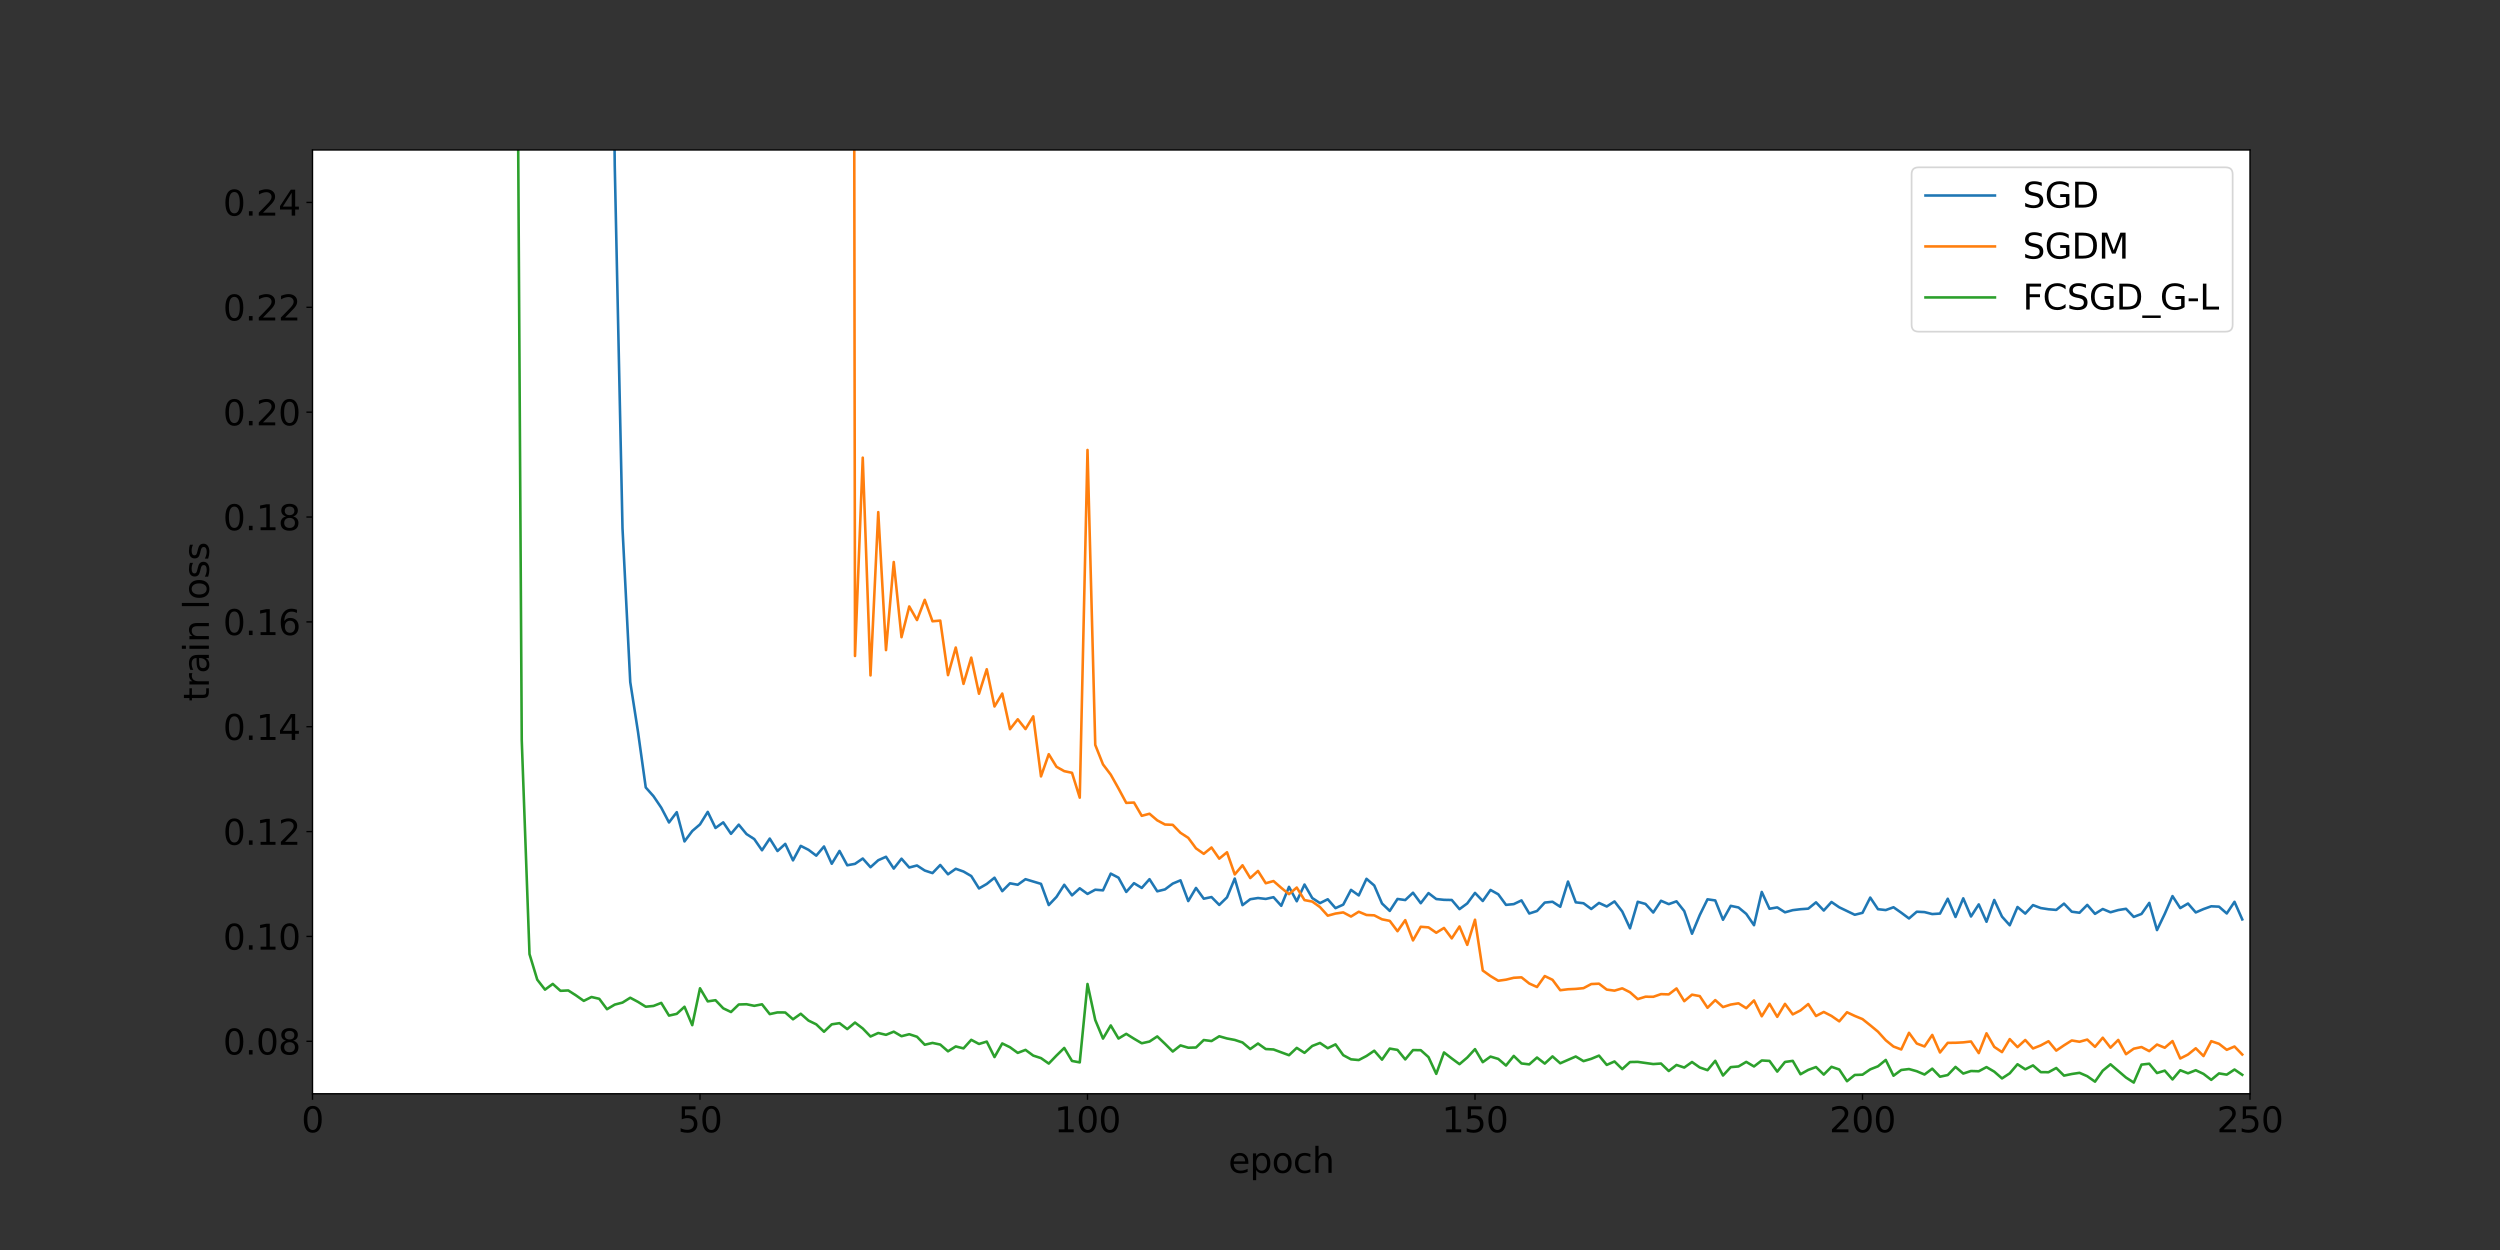 <?xml version="1.0" encoding="utf-8" standalone="no"?>
<!DOCTYPE svg PUBLIC "-//W3C//DTD SVG 1.1//EN"
  "http://www.w3.org/Graphics/SVG/1.1/DTD/svg11.dtd">
<svg xmlns:xlink="http://www.w3.org/1999/xlink" width="1440pt" height="720pt" viewBox="0 0 1440 720" xmlns="http://www.w3.org/2000/svg" version="1.1">
 <rect x="0" y="0" width="1440" height="720" fill="#333333" stroke="none"/>
 <defs>
  <style type="text/css">*{stroke-linejoin: round; stroke-linecap: butt}</style>
 </defs>
 <g id="figure_1">
  <g id="patch_1">
   <path d="M 0 720 
L 1440 720 
L 1440 0 
L 0 0 
L 0 720 
z
" style="fill: none"/>
  </g>
  <g id="axes_1">
   <g id="patch_2">
    <path d="M 180 630 
L 1296 630 
L 1296 86.4 
L 180 86.4 
z
" style="fill: #ffffff"/>
   </g>
   <g id="matplotlib.axis_1">
    <g id="xtick_1">
     <g id="line2d_1">
      <defs>
       <path id="md4b19e8d6e" d="M 0 0 
L 0 3.5 
" style="stroke: #000000; stroke-width: 0.8"/>
      </defs>
      <g>
       <use xlink:href="#md4b19e8d6e" x="180" y="630" style="stroke: #000000; stroke-width: 0.8"/>
      </g>
     </g>
     <g id="text_1">
      <!-- 0 -->
      <g transform="translate(173.637 652.197)scale(0.2 -0.2)">
       <defs>
        <path id="DejaVuSans-30" d="M 2034 4250 
Q 1547 4250 1301 3770 
Q 1056 3291 1056 2328 
Q 1056 1369 1301 889 
Q 1547 409 2034 409 
Q 2525 409 2770 889 
Q 3016 1369 3016 2328 
Q 3016 3291 2770 3770 
Q 2525 4250 2034 4250 
z
M 2034 4750 
Q 2819 4750 3233 4129 
Q 3647 3509 3647 2328 
Q 3647 1150 3233 529 
Q 2819 -91 2034 -91 
Q 1250 -91 836 529 
Q 422 1150 422 2328 
Q 422 3509 836 4129 
Q 1250 4750 2034 4750 
z
" transform="scale(0.016)"/>
       </defs>
       <use xlink:href="#DejaVuSans-30"/>
      </g>
     </g>
    </g>
    <g id="xtick_2">
     <g id="line2d_2">
      <g>
       <use xlink:href="#md4b19e8d6e" x="403.2" y="630" style="stroke: #000000; stroke-width: 0.8"/>
      </g>
     </g>
     <g id="text_2">
      <!-- 50 -->
      <g transform="translate(390.475 652.197)scale(0.2 -0.2)">
       <defs>
        <path id="DejaVuSans-35" d="M 691 4666 
L 3169 4666 
L 3169 4134 
L 1269 4134 
L 1269 2991 
Q 1406 3038 1543 3061 
Q 1681 3084 1819 3084 
Q 2600 3084 3056 2656 
Q 3513 2228 3513 1497 
Q 3513 744 3044 326 
Q 2575 -91 1722 -91 
Q 1428 -91 1123 -41 
Q 819 9 494 109 
L 494 744 
Q 775 591 1075 516 
Q 1375 441 1709 441 
Q 2250 441 2565 725 
Q 2881 1009 2881 1497 
Q 2881 1984 2565 2268 
Q 2250 2553 1709 2553 
Q 1456 2553 1204 2497 
Q 953 2441 691 2322 
L 691 4666 
z
" transform="scale(0.016)"/>
       </defs>
       <use xlink:href="#DejaVuSans-35"/>
       <use xlink:href="#DejaVuSans-30" x="63.623"/>
      </g>
     </g>
    </g>
    <g id="xtick_3">
     <g id="line2d_3">
      <g>
       <use xlink:href="#md4b19e8d6e" x="626.4" y="630" style="stroke: #000000; stroke-width: 0.8"/>
      </g>
     </g>
     <g id="text_3">
      <!-- 100 -->
      <g transform="translate(607.312 652.197)scale(0.2 -0.2)">
       <defs>
        <path id="DejaVuSans-31" d="M 794 531 
L 1825 531 
L 1825 4091 
L 703 3866 
L 703 4441 
L 1819 4666 
L 2450 4666 
L 2450 531 
L 3481 531 
L 3481 0 
L 794 0 
L 794 531 
z
" transform="scale(0.016)"/>
       </defs>
       <use xlink:href="#DejaVuSans-31"/>
       <use xlink:href="#DejaVuSans-30" x="63.623"/>
       <use xlink:href="#DejaVuSans-30" x="127.246"/>
      </g>
     </g>
    </g>
    <g id="xtick_4">
     <g id="line2d_4">
      <g>
       <use xlink:href="#md4b19e8d6e" x="849.6" y="630" style="stroke: #000000; stroke-width: 0.8"/>
      </g>
     </g>
     <g id="text_4">
      <!-- 150 -->
      <g transform="translate(830.513 652.197)scale(0.2 -0.2)">
       <use xlink:href="#DejaVuSans-31"/>
       <use xlink:href="#DejaVuSans-35" x="63.623"/>
       <use xlink:href="#DejaVuSans-30" x="127.246"/>
      </g>
     </g>
    </g>
    <g id="xtick_5">
     <g id="line2d_5">
      <g>
       <use xlink:href="#md4b19e8d6e" x="1072.8" y="630" style="stroke: #000000; stroke-width: 0.8"/>
      </g>
     </g>
     <g id="text_5">
      <!-- 200 -->
      <g transform="translate(1053.713 652.197)scale(0.2 -0.2)">
       <defs>
        <path id="DejaVuSans-32" d="M 1228 531 
L 3431 531 
L 3431 0 
L 469 0 
L 469 531 
Q 828 903 1448 1529 
Q 2069 2156 2228 2338 
Q 2531 2678 2651 2914 
Q 2772 3150 2772 3378 
Q 2772 3750 2511 3984 
Q 2250 4219 1831 4219 
Q 1534 4219 1204 4116 
Q 875 4013 500 3803 
L 500 4441 
Q 881 4594 1212 4672 
Q 1544 4750 1819 4750 
Q 2544 4750 2975 4387 
Q 3406 4025 3406 3419 
Q 3406 3131 3298 2873 
Q 3191 2616 2906 2266 
Q 2828 2175 2409 1742 
Q 1991 1309 1228 531 
z
" transform="scale(0.016)"/>
       </defs>
       <use xlink:href="#DejaVuSans-32"/>
       <use xlink:href="#DejaVuSans-30" x="63.623"/>
       <use xlink:href="#DejaVuSans-30" x="127.246"/>
      </g>
     </g>
    </g>
    <g id="xtick_6">
     <g id="line2d_6">
      <g>
       <use xlink:href="#md4b19e8d6e" x="1296" y="630" style="stroke: #000000; stroke-width: 0.8"/>
      </g>
     </g>
     <g id="text_6">
      <!-- 250 -->
      <g transform="translate(1276.912 652.197)scale(0.2 -0.2)">
       <use xlink:href="#DejaVuSans-32"/>
       <use xlink:href="#DejaVuSans-35" x="63.623"/>
       <use xlink:href="#DejaVuSans-30" x="127.246"/>
      </g>
     </g>
    </g>
    <g id="text_7">
     <!-- epoch -->
     <g transform="translate(707.544 675.553)scale(0.2 -0.2)">
      <defs>
       <path id="DejaVuSans-65" d="M 3597 1894 
L 3597 1613 
L 953 1613 
Q 991 1019 1311 708 
Q 1631 397 2203 397 
Q 2534 397 2845 478 
Q 3156 559 3463 722 
L 3463 178 
Q 3153 47 2828 -22 
Q 2503 -91 2169 -91 
Q 1331 -91 842 396 
Q 353 884 353 1716 
Q 353 2575 817 3079 
Q 1281 3584 2069 3584 
Q 2775 3584 3186 3129 
Q 3597 2675 3597 1894 
z
M 3022 2063 
Q 3016 2534 2758 2815 
Q 2500 3097 2075 3097 
Q 1594 3097 1305 2825 
Q 1016 2553 972 2059 
L 3022 2063 
z
" transform="scale(0.016)"/>
       <path id="DejaVuSans-70" d="M 1159 525 
L 1159 -1331 
L 581 -1331 
L 581 3500 
L 1159 3500 
L 1159 2969 
Q 1341 3281 1617 3432 
Q 1894 3584 2278 3584 
Q 2916 3584 3314 3078 
Q 3713 2572 3713 1747 
Q 3713 922 3314 415 
Q 2916 -91 2278 -91 
Q 1894 -91 1617 61 
Q 1341 213 1159 525 
z
M 3116 1747 
Q 3116 2381 2855 2742 
Q 2594 3103 2138 3103 
Q 1681 3103 1420 2742 
Q 1159 2381 1159 1747 
Q 1159 1113 1420 752 
Q 1681 391 2138 391 
Q 2594 391 2855 752 
Q 3116 1113 3116 1747 
z
" transform="scale(0.016)"/>
       <path id="DejaVuSans-6f" d="M 1959 3097 
Q 1497 3097 1228 2736 
Q 959 2375 959 1747 
Q 959 1119 1226 758 
Q 1494 397 1959 397 
Q 2419 397 2687 759 
Q 2956 1122 2956 1747 
Q 2956 2369 2687 2733 
Q 2419 3097 1959 3097 
z
M 1959 3584 
Q 2709 3584 3137 3096 
Q 3566 2609 3566 1747 
Q 3566 888 3137 398 
Q 2709 -91 1959 -91 
Q 1206 -91 779 398 
Q 353 888 353 1747 
Q 353 2609 779 3096 
Q 1206 3584 1959 3584 
z
" transform="scale(0.016)"/>
       <path id="DejaVuSans-63" d="M 3122 3366 
L 3122 2828 
Q 2878 2963 2633 3030 
Q 2388 3097 2138 3097 
Q 1578 3097 1268 2742 
Q 959 2388 959 1747 
Q 959 1106 1268 751 
Q 1578 397 2138 397 
Q 2388 397 2633 464 
Q 2878 531 3122 666 
L 3122 134 
Q 2881 22 2623 -34 
Q 2366 -91 2075 -91 
Q 1284 -91 818 406 
Q 353 903 353 1747 
Q 353 2603 823 3093 
Q 1294 3584 2113 3584 
Q 2378 3584 2631 3529 
Q 2884 3475 3122 3366 
z
" transform="scale(0.016)"/>
       <path id="DejaVuSans-68" d="M 3513 2113 
L 3513 0 
L 2938 0 
L 2938 2094 
Q 2938 2591 2744 2837 
Q 2550 3084 2163 3084 
Q 1697 3084 1428 2787 
Q 1159 2491 1159 1978 
L 1159 0 
L 581 0 
L 581 4863 
L 1159 4863 
L 1159 2956 
Q 1366 3272 1645 3428 
Q 1925 3584 2291 3584 
Q 2894 3584 3203 3211 
Q 3513 2838 3513 2113 
z
" transform="scale(0.016)"/>
      </defs>
      <use xlink:href="#DejaVuSans-65"/>
      <use xlink:href="#DejaVuSans-70" x="61.523"/>
      <use xlink:href="#DejaVuSans-6f" x="125"/>
      <use xlink:href="#DejaVuSans-63" x="186.182"/>
      <use xlink:href="#DejaVuSans-68" x="241.162"/>
     </g>
    </g>
   </g>
   <g id="matplotlib.axis_2">
    <g id="ytick_1">
     <g id="line2d_7">
      <defs>
       <path id="mc5418c5196" d="M 0 0 
L -3.5 0 
" style="stroke: #000000; stroke-width: 0.8"/>
      </defs>
      <g>
       <use xlink:href="#mc5418c5196" x="180" y="599.8" style="stroke: #000000; stroke-width: 0.8"/>
      </g>
     </g>
     <g id="text_8">
      <!-- 0.08 -->
      <g transform="translate(128.469 607.398)scale(0.2 -0.2)">
       <defs>
        <path id="DejaVuSans-2e" d="M 684 794 
L 1344 794 
L 1344 0 
L 684 0 
L 684 794 
z
" transform="scale(0.016)"/>
        <path id="DejaVuSans-38" d="M 2034 2216 
Q 1584 2216 1326 1975 
Q 1069 1734 1069 1313 
Q 1069 891 1326 650 
Q 1584 409 2034 409 
Q 2484 409 2743 651 
Q 3003 894 3003 1313 
Q 3003 1734 2745 1975 
Q 2488 2216 2034 2216 
z
M 1403 2484 
Q 997 2584 770 2862 
Q 544 3141 544 3541 
Q 544 4100 942 4425 
Q 1341 4750 2034 4750 
Q 2731 4750 3128 4425 
Q 3525 4100 3525 3541 
Q 3525 3141 3298 2862 
Q 3072 2584 2669 2484 
Q 3125 2378 3379 2068 
Q 3634 1759 3634 1313 
Q 3634 634 3220 271 
Q 2806 -91 2034 -91 
Q 1263 -91 848 271 
Q 434 634 434 1313 
Q 434 1759 690 2068 
Q 947 2378 1403 2484 
z
M 1172 3481 
Q 1172 3119 1398 2916 
Q 1625 2713 2034 2713 
Q 2441 2713 2670 2916 
Q 2900 3119 2900 3481 
Q 2900 3844 2670 4047 
Q 2441 4250 2034 4250 
Q 1625 4250 1398 4047 
Q 1172 3844 1172 3481 
z
" transform="scale(0.016)"/>
       </defs>
       <use xlink:href="#DejaVuSans-30"/>
       <use xlink:href="#DejaVuSans-2e" x="63.623"/>
       <use xlink:href="#DejaVuSans-30" x="95.41"/>
       <use xlink:href="#DejaVuSans-38" x="159.033"/>
      </g>
     </g>
    </g>
    <g id="ytick_2">
     <g id="line2d_8">
      <g>
       <use xlink:href="#mc5418c5196" x="180" y="539.4" style="stroke: #000000; stroke-width: 0.8"/>
      </g>
     </g>
     <g id="text_9">
      <!-- 0.10 -->
      <g transform="translate(128.469 546.998)scale(0.2 -0.2)">
       <use xlink:href="#DejaVuSans-30"/>
       <use xlink:href="#DejaVuSans-2e" x="63.623"/>
       <use xlink:href="#DejaVuSans-31" x="95.41"/>
       <use xlink:href="#DejaVuSans-30" x="159.033"/>
      </g>
     </g>
    </g>
    <g id="ytick_3">
     <g id="line2d_9">
      <g>
       <use xlink:href="#mc5418c5196" x="180" y="479" style="stroke: #000000; stroke-width: 0.8"/>
      </g>
     </g>
     <g id="text_10">
      <!-- 0.12 -->
      <g transform="translate(128.469 486.598)scale(0.2 -0.2)">
       <use xlink:href="#DejaVuSans-30"/>
       <use xlink:href="#DejaVuSans-2e" x="63.623"/>
       <use xlink:href="#DejaVuSans-31" x="95.41"/>
       <use xlink:href="#DejaVuSans-32" x="159.033"/>
      </g>
     </g>
    </g>
    <g id="ytick_4">
     <g id="line2d_10">
      <g>
       <use xlink:href="#mc5418c5196" x="180" y="418.6" style="stroke: #000000; stroke-width: 0.8"/>
      </g>
     </g>
     <g id="text_11">
      <!-- 0.14 -->
      <g transform="translate(128.469 426.198)scale(0.2 -0.2)">
       <defs>
        <path id="DejaVuSans-34" d="M 2419 4116 
L 825 1625 
L 2419 1625 
L 2419 4116 
z
M 2253 4666 
L 3047 4666 
L 3047 1625 
L 3713 1625 
L 3713 1100 
L 3047 1100 
L 3047 0 
L 2419 0 
L 2419 1100 
L 313 1100 
L 313 1709 
L 2253 4666 
z
" transform="scale(0.016)"/>
       </defs>
       <use xlink:href="#DejaVuSans-30"/>
       <use xlink:href="#DejaVuSans-2e" x="63.623"/>
       <use xlink:href="#DejaVuSans-31" x="95.41"/>
       <use xlink:href="#DejaVuSans-34" x="159.033"/>
      </g>
     </g>
    </g>
    <g id="ytick_5">
     <g id="line2d_11">
      <g>
       <use xlink:href="#mc5418c5196" x="180" y="358.2" style="stroke: #000000; stroke-width: 0.8"/>
      </g>
     </g>
     <g id="text_12">
      <!-- 0.16 -->
      <g transform="translate(128.469 365.798)scale(0.2 -0.2)">
       <defs>
        <path id="DejaVuSans-36" d="M 2113 2584 
Q 1688 2584 1439 2293 
Q 1191 2003 1191 1497 
Q 1191 994 1439 701 
Q 1688 409 2113 409 
Q 2538 409 2786 701 
Q 3034 994 3034 1497 
Q 3034 2003 2786 2293 
Q 2538 2584 2113 2584 
z
M 3366 4563 
L 3366 3988 
Q 3128 4100 2886 4159 
Q 2644 4219 2406 4219 
Q 1781 4219 1451 3797 
Q 1122 3375 1075 2522 
Q 1259 2794 1537 2939 
Q 1816 3084 2150 3084 
Q 2853 3084 3261 2657 
Q 3669 2231 3669 1497 
Q 3669 778 3244 343 
Q 2819 -91 2113 -91 
Q 1303 -91 875 529 
Q 447 1150 447 2328 
Q 447 3434 972 4092 
Q 1497 4750 2381 4750 
Q 2619 4750 2861 4703 
Q 3103 4656 3366 4563 
z
" transform="scale(0.016)"/>
       </defs>
       <use xlink:href="#DejaVuSans-30"/>
       <use xlink:href="#DejaVuSans-2e" x="63.623"/>
       <use xlink:href="#DejaVuSans-31" x="95.41"/>
       <use xlink:href="#DejaVuSans-36" x="159.033"/>
      </g>
     </g>
    </g>
    <g id="ytick_6">
     <g id="line2d_12">
      <g>
       <use xlink:href="#mc5418c5196" x="180" y="297.8" style="stroke: #000000; stroke-width: 0.8"/>
      </g>
     </g>
     <g id="text_13">
      <!-- 0.18 -->
      <g transform="translate(128.469 305.398)scale(0.2 -0.2)">
       <use xlink:href="#DejaVuSans-30"/>
       <use xlink:href="#DejaVuSans-2e" x="63.623"/>
       <use xlink:href="#DejaVuSans-31" x="95.41"/>
       <use xlink:href="#DejaVuSans-38" x="159.033"/>
      </g>
     </g>
    </g>
    <g id="ytick_7">
     <g id="line2d_13">
      <g>
       <use xlink:href="#mc5418c5196" x="180" y="237.4" style="stroke: #000000; stroke-width: 0.8"/>
      </g>
     </g>
     <g id="text_14">
      <!-- 0.20 -->
      <g transform="translate(128.469 244.998)scale(0.2 -0.2)">
       <use xlink:href="#DejaVuSans-30"/>
       <use xlink:href="#DejaVuSans-2e" x="63.623"/>
       <use xlink:href="#DejaVuSans-32" x="95.41"/>
       <use xlink:href="#DejaVuSans-30" x="159.033"/>
      </g>
     </g>
    </g>
    <g id="ytick_8">
     <g id="line2d_14">
      <g>
       <use xlink:href="#mc5418c5196" x="180" y="177" style="stroke: #000000; stroke-width: 0.8"/>
      </g>
     </g>
     <g id="text_15">
      <!-- 0.22 -->
      <g transform="translate(128.469 184.598)scale(0.2 -0.2)">
       <use xlink:href="#DejaVuSans-30"/>
       <use xlink:href="#DejaVuSans-2e" x="63.623"/>
       <use xlink:href="#DejaVuSans-32" x="95.41"/>
       <use xlink:href="#DejaVuSans-32" x="159.033"/>
      </g>
     </g>
    </g>
    <g id="ytick_9">
     <g id="line2d_15">
      <g>
       <use xlink:href="#mc5418c5196" x="180" y="116.6" style="stroke: #000000; stroke-width: 0.8"/>
      </g>
     </g>
     <g id="text_16">
      <!-- 0.24 -->
      <g transform="translate(128.469 124.198)scale(0.2 -0.2)">
       <use xlink:href="#DejaVuSans-30"/>
       <use xlink:href="#DejaVuSans-2e" x="63.623"/>
       <use xlink:href="#DejaVuSans-32" x="95.41"/>
       <use xlink:href="#DejaVuSans-34" x="159.033"/>
      </g>
     </g>
    </g>
    <g id="text_17">
     <!-- train loss -->
     <g transform="translate(120.309 403.969)rotate(-90)scale(0.2 -0.2)">
      <defs>
       <path id="DejaVuSans-74" d="M 1172 4494 
L 1172 3500 
L 2356 3500 
L 2356 3053 
L 1172 3053 
L 1172 1153 
Q 1172 725 1289 603 
Q 1406 481 1766 481 
L 2356 481 
L 2356 0 
L 1766 0 
Q 1100 0 847 248 
Q 594 497 594 1153 
L 594 3053 
L 172 3053 
L 172 3500 
L 594 3500 
L 594 4494 
L 1172 4494 
z
" transform="scale(0.016)"/>
       <path id="DejaVuSans-72" d="M 2631 2963 
Q 2534 3019 2420 3045 
Q 2306 3072 2169 3072 
Q 1681 3072 1420 2755 
Q 1159 2438 1159 1844 
L 1159 0 
L 581 0 
L 581 3500 
L 1159 3500 
L 1159 2956 
Q 1341 3275 1631 3429 
Q 1922 3584 2338 3584 
Q 2397 3584 2469 3576 
Q 2541 3569 2628 3553 
L 2631 2963 
z
" transform="scale(0.016)"/>
       <path id="DejaVuSans-61" d="M 2194 1759 
Q 1497 1759 1228 1600 
Q 959 1441 959 1056 
Q 959 750 1161 570 
Q 1363 391 1709 391 
Q 2188 391 2477 730 
Q 2766 1069 2766 1631 
L 2766 1759 
L 2194 1759 
z
M 3341 1997 
L 3341 0 
L 2766 0 
L 2766 531 
Q 2569 213 2275 61 
Q 1981 -91 1556 -91 
Q 1019 -91 701 211 
Q 384 513 384 1019 
Q 384 1609 779 1909 
Q 1175 2209 1959 2209 
L 2766 2209 
L 2766 2266 
Q 2766 2663 2505 2880 
Q 2244 3097 1772 3097 
Q 1472 3097 1187 3025 
Q 903 2953 641 2809 
L 641 3341 
Q 956 3463 1253 3523 
Q 1550 3584 1831 3584 
Q 2591 3584 2966 3190 
Q 3341 2797 3341 1997 
z
" transform="scale(0.016)"/>
       <path id="DejaVuSans-69" d="M 603 3500 
L 1178 3500 
L 1178 0 
L 603 0 
L 603 3500 
z
M 603 4863 
L 1178 4863 
L 1178 4134 
L 603 4134 
L 603 4863 
z
" transform="scale(0.016)"/>
       <path id="DejaVuSans-6e" d="M 3513 2113 
L 3513 0 
L 2938 0 
L 2938 2094 
Q 2938 2591 2744 2837 
Q 2550 3084 2163 3084 
Q 1697 3084 1428 2787 
Q 1159 2491 1159 1978 
L 1159 0 
L 581 0 
L 581 3500 
L 1159 3500 
L 1159 2956 
Q 1366 3272 1645 3428 
Q 1925 3584 2291 3584 
Q 2894 3584 3203 3211 
Q 3513 2838 3513 2113 
z
" transform="scale(0.016)"/>
       <path id="DejaVuSans-20" transform="scale(0.016)"/>
       <path id="DejaVuSans-6c" d="M 603 4863 
L 1178 4863 
L 1178 0 
L 603 0 
L 603 4863 
z
" transform="scale(0.016)"/>
       <path id="DejaVuSans-73" d="M 2834 3397 
L 2834 2853 
Q 2591 2978 2328 3040 
Q 2066 3103 1784 3103 
Q 1356 3103 1142 2972 
Q 928 2841 928 2578 
Q 928 2378 1081 2264 
Q 1234 2150 1697 2047 
L 1894 2003 
Q 2506 1872 2764 1633 
Q 3022 1394 3022 966 
Q 3022 478 2636 193 
Q 2250 -91 1575 -91 
Q 1294 -91 989 -36 
Q 684 19 347 128 
L 347 722 
Q 666 556 975 473 
Q 1284 391 1588 391 
Q 1994 391 2212 530 
Q 2431 669 2431 922 
Q 2431 1156 2273 1281 
Q 2116 1406 1581 1522 
L 1381 1569 
Q 847 1681 609 1914 
Q 372 2147 372 2553 
Q 372 3047 722 3315 
Q 1072 3584 1716 3584 
Q 2034 3584 2315 3537 
Q 2597 3491 2834 3397 
z
" transform="scale(0.016)"/>
      </defs>
      <use xlink:href="#DejaVuSans-74"/>
      <use xlink:href="#DejaVuSans-72" x="39.209"/>
      <use xlink:href="#DejaVuSans-61" x="80.322"/>
      <use xlink:href="#DejaVuSans-69" x="141.602"/>
      <use xlink:href="#DejaVuSans-6e" x="169.385"/>
      <use xlink:href="#DejaVuSans-20" x="232.764"/>
      <use xlink:href="#DejaVuSans-6c" x="264.551"/>
      <use xlink:href="#DejaVuSans-6f" x="292.334"/>
      <use xlink:href="#DejaVuSans-73" x="353.516"/>
      <use xlink:href="#DejaVuSans-73" x="405.615"/>
     </g>
    </g>
   </g>
   <g id="line2d_16">
    <path d="M 353.047 -1 
L 354.096 95.36 
L 358.56 304.272 
L 363.024 392.867 
L 367.488 421.549 
L 371.952 453.585 
L 376.416 458.608 
L 380.88 465.222 
L 385.344 473.735 
L 389.808 467.821 
L 394.272 484.655 
L 398.736 478.675 
L 403.2 474.845 
L 407.664 467.656 
L 412.128 476.907 
L 416.592 473.691 
L 421.056 480.278 
L 425.52 475.003 
L 429.984 480.421 
L 434.448 483.304 
L 438.912 489.752 
L 443.376 483.023 
L 447.84 490.184 
L 452.304 486.072 
L 456.768 495.56 
L 461.232 487.229 
L 465.696 489.494 
L 470.16 492.853 
L 474.624 487.575 
L 479.088 497.518 
L 483.552 490.154 
L 488.016 498.397 
L 492.48 497.575 
L 496.944 494.512 
L 501.408 499.518 
L 505.872 495.491 
L 510.336 493.511 
L 514.8 500.294 
L 519.264 494.613 
L 523.728 499.679 
L 528.192 498.519 
L 532.656 501.425 
L 537.12 502.899 
L 541.584 498.24 
L 546.048 503.587 
L 550.512 500.422 
L 554.976 502.004 
L 559.44 504.6 
L 563.904 511.737 
L 568.368 509.161 
L 572.832 505.563 
L 577.296 513.305 
L 581.76 508.791 
L 586.224 509.614 
L 590.688 506.414 
L 599.616 509.105 
L 604.08 521.308 
L 608.544 516.61 
L 613.008 509.637 
L 617.472 515.716 
L 621.936 511.662 
L 626.4 514.892 
L 630.864 512.473 
L 635.328 512.835 
L 639.792 503.206 
L 644.256 505.547 
L 648.72 513.751 
L 653.184 508.714 
L 657.648 511.444 
L 662.112 506.412 
L 666.576 513.391 
L 671.04 512.293 
L 675.504 508.946 
L 679.968 507.074 
L 684.432 519.006 
L 688.896 511.463 
L 693.36 517.654 
L 697.824 516.707 
L 702.288 521.232 
L 706.752 516.878 
L 711.216 506.058 
L 715.68 521.362 
L 720.144 517.959 
L 724.608 517.259 
L 729.072 517.78 
L 733.536 516.787 
L 738 521.743 
L 742.464 510.843 
L 746.928 519.122 
L 751.392 509.506 
L 755.856 517.274 
L 760.32 520.193 
L 764.784 517.98 
L 769.248 523.083 
L 773.712 521.064 
L 778.176 512.578 
L 782.64 515.76 
L 787.104 506.198 
L 791.568 510.047 
L 796.032 520.4 
L 800.496 524.682 
L 804.96 517.802 
L 809.424 518.422 
L 813.888 514.214 
L 818.352 520.247 
L 822.816 514.429 
L 827.28 517.847 
L 831.744 518.304 
L 836.208 518.39 
L 840.672 523.658 
L 845.136 520.373 
L 849.6 514.318 
L 854.064 518.973 
L 858.528 512.612 
L 862.992 515.105 
L 867.456 521.205 
L 871.92 520.769 
L 876.384 518.636 
L 880.848 526.179 
L 885.312 524.739 
L 889.776 519.883 
L 894.24 519.407 
L 898.704 522.3 
L 903.168 507.792 
L 907.632 519.747 
L 912.096 520.269 
L 916.56 523.568 
L 921.024 520.087 
L 925.488 522.14 
L 929.952 519.224 
L 934.416 525.044 
L 938.88 534.698 
L 943.344 519.431 
L 947.808 520.672 
L 952.272 525.611 
L 956.736 518.841 
L 961.2 520.779 
L 965.664 519.168 
L 970.128 524.785 
L 974.592 537.823 
L 979.056 527.081 
L 983.52 518.007 
L 987.984 518.654 
L 992.448 529.772 
L 996.912 521.764 
L 1001.376 522.711 
L 1005.84 526.393 
L 1010.304 532.907 
L 1014.768 513.778 
L 1019.232 523.444 
L 1023.696 522.654 
L 1028.16 525.492 
L 1032.624 524.249 
L 1037.088 523.711 
L 1041.552 523.388 
L 1046.016 519.758 
L 1050.48 524.457 
L 1054.944 519.559 
L 1059.408 522.61 
L 1068.336 526.902 
L 1072.8 525.789 
L 1077.264 517.014 
L 1081.728 523.697 
L 1086.192 524.198 
L 1090.656 522.581 
L 1095.12 525.715 
L 1099.584 529.034 
L 1104.048 525.148 
L 1108.512 525.371 
L 1112.976 526.505 
L 1117.44 526.217 
L 1121.904 517.685 
L 1126.368 528.17 
L 1130.832 517.447 
L 1135.296 527.891 
L 1139.76 520.938 
L 1144.224 530.928 
L 1148.688 518.389 
L 1153.152 527.974 
L 1157.616 532.95 
L 1162.08 522.442 
L 1166.544 526.223 
L 1171.008 521.341 
L 1175.472 523.039 
L 1179.936 523.734 
L 1184.4 524.107 
L 1188.864 520.495 
L 1193.328 525.139 
L 1197.792 525.744 
L 1202.256 521.228 
L 1206.72 526.371 
L 1211.184 523.593 
L 1215.648 525.466 
L 1220.112 524.193 
L 1224.576 523.466 
L 1229.04 528.136 
L 1233.504 526.426 
L 1237.968 520.077 
L 1242.432 535.716 
L 1246.896 526.394 
L 1251.36 516.157 
L 1255.824 523.053 
L 1260.288 520.435 
L 1264.752 525.563 
L 1269.216 523.632 
L 1273.68 522.028 
L 1278.144 522.238 
L 1282.608 526.151 
L 1287.072 519.453 
L 1291.536 529.571 
L 1291.536 529.571 
" clip-path="url(#pce15f921f7)" style="fill: none; stroke: #1f77b4; stroke-width: 1.5; stroke-linecap: square"/>
   </g>
   <g id="line2d_17">
    <path d="M 491.941 -1 
L 492.48 377.839 
L 496.944 263.617 
L 501.408 389.031 
L 505.872 294.984 
L 510.336 374.454 
L 514.8 323.728 
L 519.264 367.021 
L 523.728 349.322 
L 528.192 357.14 
L 532.656 345.513 
L 537.12 357.855 
L 541.584 357.461 
L 546.048 388.87 
L 550.512 372.973 
L 554.976 393.915 
L 559.44 378.792 
L 563.904 399.596 
L 568.368 385.485 
L 572.832 406.928 
L 577.296 399.497 
L 581.76 420.004 
L 586.224 414.309 
L 590.688 419.936 
L 595.152 412.622 
L 599.616 447.199 
L 604.08 434.418 
L 608.544 441.677 
L 613.008 444.185 
L 617.472 445.135 
L 621.936 459.448 
L 626.4 259.187 
L 630.864 429.071 
L 635.328 440.296 
L 639.792 446.195 
L 644.256 454.161 
L 648.72 462.464 
L 653.184 462.265 
L 657.648 469.909 
L 662.112 468.715 
L 666.576 472.525 
L 671.04 474.92 
L 675.504 475.102 
L 679.968 479.709 
L 684.432 482.598 
L 688.896 488.659 
L 693.36 491.804 
L 697.824 488.163 
L 702.288 494.588 
L 706.752 490.913 
L 711.216 503.68 
L 715.68 498.402 
L 720.144 505.758 
L 724.608 501.678 
L 729.072 508.745 
L 733.536 507.494 
L 738 511.401 
L 742.464 515.014 
L 746.928 511.232 
L 751.392 518.458 
L 755.856 519.301 
L 760.32 522.491 
L 764.784 527.43 
L 769.248 526.212 
L 773.712 525.545 
L 778.176 527.928 
L 782.64 525.162 
L 787.104 527.036 
L 791.568 527.241 
L 796.032 529.524 
L 800.496 530.415 
L 804.96 536.372 
L 809.424 530.005 
L 813.888 541.673 
L 818.352 533.82 
L 822.816 534.17 
L 827.28 537.264 
L 831.744 534.508 
L 836.208 540.501 
L 840.672 533.653 
L 845.136 544.242 
L 849.6 529.764 
L 854.064 559.016 
L 858.528 562.211 
L 862.992 564.911 
L 867.456 564.292 
L 871.92 563.204 
L 876.384 562.949 
L 880.848 566.496 
L 885.312 568.514 
L 889.776 562.21 
L 894.24 564.365 
L 898.704 570.359 
L 903.168 569.815 
L 907.632 569.609 
L 912.096 569.179 
L 916.56 566.812 
L 921.024 566.601 
L 925.488 570.01 
L 929.952 570.608 
L 934.416 569.281 
L 938.88 571.536 
L 943.344 575.489 
L 947.808 574.102 
L 952.272 574.157 
L 956.736 572.617 
L 961.2 572.774 
L 965.664 569.356 
L 970.128 576.665 
L 974.592 572.932 
L 979.056 573.751 
L 983.52 580.47 
L 987.984 576.06 
L 992.448 580.067 
L 996.912 578.626 
L 1001.376 577.91 
L 1005.84 580.709 
L 1010.304 576.256 
L 1014.768 585.371 
L 1019.232 578.192 
L 1023.696 585.7 
L 1028.16 578.235 
L 1032.624 584.281 
L 1037.088 582.001 
L 1041.552 578.342 
L 1046.016 585.213 
L 1050.48 582.895 
L 1054.944 585.185 
L 1059.408 588.291 
L 1063.872 583.067 
L 1068.336 585.168 
L 1072.8 587 
L 1077.264 590.557 
L 1081.728 594.256 
L 1086.192 599.186 
L 1090.656 602.801 
L 1095.12 604.489 
L 1099.584 594.907 
L 1104.048 601.061 
L 1108.512 602.76 
L 1112.976 596.124 
L 1117.44 606.217 
L 1121.904 600.669 
L 1126.368 600.637 
L 1130.832 600.406 
L 1135.296 599.887 
L 1139.76 606.581 
L 1144.224 595.192 
L 1148.688 603.005 
L 1153.152 606.005 
L 1157.616 598.525 
L 1162.08 603.136 
L 1166.544 599.045 
L 1171.008 603.923 
L 1175.472 602.154 
L 1179.936 599.749 
L 1184.4 605.146 
L 1188.864 602.113 
L 1193.328 599.31 
L 1197.792 600.057 
L 1202.256 598.802 
L 1206.72 602.974 
L 1211.184 597.724 
L 1215.648 603.453 
L 1220.112 599.004 
L 1224.576 607.205 
L 1229.04 604.049 
L 1233.504 603.093 
L 1237.968 605.451 
L 1242.432 601.655 
L 1246.896 603.497 
L 1251.36 599.663 
L 1255.824 609.685 
L 1260.288 607.412 
L 1264.752 603.821 
L 1269.216 608.28 
L 1273.68 599.723 
L 1278.144 601.232 
L 1282.608 604.694 
L 1287.072 602.794 
L 1291.536 607.4 
L 1291.536 607.4 
" clip-path="url(#pce15f921f7)" style="fill: none; stroke: #ff7f0e; stroke-width: 1.5; stroke-linecap: square"/>
   </g>
   <g id="line2d_18">
    <path d="M 297.966 -1 
L 300.528 426.432 
L 304.992 549.569 
L 309.456 564.287 
L 313.92 570.033 
L 318.384 566.739 
L 322.848 570.715 
L 327.312 570.499 
L 331.776 573.353 
L 336.24 576.502 
L 340.704 574.273 
L 345.168 575.308 
L 349.632 581.3 
L 354.096 578.651 
L 358.56 577.489 
L 363.024 574.7 
L 367.488 577.087 
L 371.952 579.865 
L 376.416 579.42 
L 380.88 577.674 
L 385.344 584.985 
L 389.808 583.981 
L 394.272 579.898 
L 398.736 590.486 
L 403.2 569.259 
L 407.664 576.792 
L 412.128 576.122 
L 416.592 580.793 
L 421.056 582.92 
L 425.52 578.586 
L 429.984 578.442 
L 434.448 579.355 
L 438.912 578.479 
L 443.376 584.123 
L 447.84 583.147 
L 452.304 583.192 
L 456.768 587.115 
L 461.232 583.928 
L 465.696 587.856 
L 470.16 590.017 
L 474.624 594.283 
L 479.088 590.015 
L 483.552 589.341 
L 488.016 592.753 
L 492.48 588.995 
L 496.944 592.398 
L 501.408 597.024 
L 505.872 595.006 
L 510.336 596.056 
L 514.8 594.246 
L 519.264 596.857 
L 523.728 595.71 
L 528.192 597.169 
L 532.656 601.764 
L 537.12 600.726 
L 541.584 601.67 
L 546.048 605.554 
L 550.512 602.749 
L 554.976 603.869 
L 559.44 598.942 
L 563.904 601.329 
L 568.368 599.959 
L 572.832 608.866 
L 577.296 601.032 
L 581.76 603.217 
L 586.224 606.463 
L 590.688 604.739 
L 595.152 608.023 
L 599.616 609.47 
L 604.08 612.612 
L 608.544 607.983 
L 613.008 603.622 
L 617.472 611.106 
L 621.936 611.936 
L 626.4 566.776 
L 630.864 587.526 
L 635.328 598.218 
L 639.792 590.66 
L 644.256 598.193 
L 648.72 595.493 
L 653.184 598.292 
L 657.648 600.92 
L 662.112 599.928 
L 666.576 596.983 
L 671.04 601.232 
L 675.504 605.675 
L 679.968 602.153 
L 684.432 603.479 
L 688.896 603.361 
L 693.36 599.059 
L 697.824 599.647 
L 702.288 596.897 
L 706.752 598.157 
L 711.216 598.997 
L 715.68 600.461 
L 720.144 604.24 
L 724.608 601.068 
L 729.072 604.251 
L 733.536 604.494 
L 742.464 607.8 
L 746.928 603.588 
L 751.392 606.436 
L 755.856 602.471 
L 760.32 600.742 
L 764.784 603.758 
L 769.248 601.563 
L 773.712 607.783 
L 778.176 610.174 
L 782.64 610.587 
L 787.104 608.248 
L 791.568 605.217 
L 796.032 610.356 
L 800.496 603.981 
L 804.96 604.745 
L 809.424 610.216 
L 813.888 604.857 
L 818.352 604.898 
L 822.816 608.894 
L 827.28 618.539 
L 831.744 606.216 
L 836.208 609.664 
L 840.672 612.959 
L 845.136 609.153 
L 849.6 604.307 
L 854.064 611.804 
L 858.528 608.595 
L 862.992 609.925 
L 867.456 613.747 
L 871.92 608.206 
L 876.384 612.55 
L 880.848 613.079 
L 885.312 609.141 
L 889.776 612.619 
L 894.24 608.49 
L 898.704 612.449 
L 907.632 608.539 
L 912.096 611.212 
L 916.56 609.886 
L 921.024 608.034 
L 925.488 613.379 
L 929.952 611.406 
L 934.416 615.805 
L 938.88 611.732 
L 943.344 611.646 
L 952.272 612.902 
L 956.736 612.597 
L 961.2 616.891 
L 965.664 613.421 
L 970.128 614.906 
L 974.592 611.723 
L 979.056 614.857 
L 983.52 616.414 
L 987.984 611.032 
L 992.448 619.493 
L 996.912 614.659 
L 1001.376 614.28 
L 1005.84 611.645 
L 1010.304 614.276 
L 1014.768 610.835 
L 1019.232 611.089 
L 1023.696 617.233 
L 1028.16 611.682 
L 1032.624 611.06 
L 1037.088 618.763 
L 1041.552 616.262 
L 1046.016 614.62 
L 1050.48 618.961 
L 1054.944 614.477 
L 1059.408 616.027 
L 1063.872 622.774 
L 1068.336 619.179 
L 1072.8 619.018 
L 1077.264 615.947 
L 1081.728 614.178 
L 1086.192 610.533 
L 1090.656 619.613 
L 1095.12 616.312 
L 1099.584 615.772 
L 1104.048 617.025 
L 1108.512 618.926 
L 1112.976 615.555 
L 1117.44 620.189 
L 1121.904 619.218 
L 1126.368 614.548 
L 1130.832 618.37 
L 1135.296 616.899 
L 1139.76 617.046 
L 1144.224 614.645 
L 1148.688 617.265 
L 1153.152 621.16 
L 1157.616 618.228 
L 1162.08 613.008 
L 1166.544 615.919 
L 1171.008 613.682 
L 1175.472 617.55 
L 1179.936 617.601 
L 1184.4 615.173 
L 1188.864 619.559 
L 1193.328 618.625 
L 1197.792 617.948 
L 1202.256 619.883 
L 1206.72 623.037 
L 1211.184 616.709 
L 1215.648 613.048 
L 1224.576 620.669 
L 1229.04 623.557 
L 1233.504 613.215 
L 1237.968 612.707 
L 1242.432 618.069 
L 1246.896 616.687 
L 1251.36 621.751 
L 1255.824 616.459 
L 1260.288 618.232 
L 1264.752 616.451 
L 1269.216 618.552 
L 1273.68 621.99 
L 1278.144 618.281 
L 1282.608 619.002 
L 1287.072 616.042 
L 1291.536 619.09 
L 1291.536 619.09 
" clip-path="url(#pce15f921f7)" style="fill: none; stroke: #2ca02c; stroke-width: 1.5; stroke-linecap: square"/>
   </g>
   <g id="patch_3">
    <path d="M 180 630 
L 180 86.4 
" style="fill: none; stroke: #000000; stroke-width: 0.8; stroke-linejoin: miter; stroke-linecap: square"/>
   </g>
   <g id="patch_4">
    <path d="M 1296 630 
L 1296 86.4 
" style="fill: none; stroke: #000000; stroke-width: 0.8; stroke-linejoin: miter; stroke-linecap: square"/>
   </g>
   <g id="patch_5">
    <path d="M 180 630 
L 1296 630 
" style="fill: none; stroke: #000000; stroke-width: 0.8; stroke-linejoin: miter; stroke-linecap: square"/>
   </g>
   <g id="patch_6">
    <path d="M 180 86.4 
L 1296 86.4 
" style="fill: none; stroke: #000000; stroke-width: 0.8; stroke-linejoin: miter; stroke-linecap: square"/>
   </g>
   <g id="legend_1">
    <g id="patch_7">
     <path d="M 1105.081 191.025 
L 1282 191.025 
Q 1286 191.025 1286 187.025 
L 1286 100.4 
Q 1286 96.4 1282 96.4 
L 1105.081 96.4 
Q 1101.081 96.4 1101.081 100.4 
L 1101.081 187.025 
Q 1101.081 191.025 1105.081 191.025 
z
" style="fill: #ffffff; opacity: 0.8; stroke: #cccccc; stroke-linejoin: miter"/>
    </g>
    <g id="line2d_19">
     <path d="M 1109.081 112.597 
L 1129.081 112.597 
L 1149.081 112.597 
" style="fill: none; stroke: #1f77b4; stroke-width: 1.5; stroke-linecap: square"/>
    </g>
    <g id="text_18">
     <!-- SGD -->
     <g transform="translate(1165.081 119.597)scale(0.2 -0.2)">
      <defs>
       <path id="DejaVuSans-53" d="M 3425 4513 
L 3425 3897 
Q 3066 4069 2747 4153 
Q 2428 4238 2131 4238 
Q 1616 4238 1336 4038 
Q 1056 3838 1056 3469 
Q 1056 3159 1242 3001 
Q 1428 2844 1947 2747 
L 2328 2669 
Q 3034 2534 3370 2195 
Q 3706 1856 3706 1288 
Q 3706 609 3251 259 
Q 2797 -91 1919 -91 
Q 1588 -91 1214 -16 
Q 841 59 441 206 
L 441 856 
Q 825 641 1194 531 
Q 1563 422 1919 422 
Q 2459 422 2753 634 
Q 3047 847 3047 1241 
Q 3047 1584 2836 1778 
Q 2625 1972 2144 2069 
L 1759 2144 
Q 1053 2284 737 2584 
Q 422 2884 422 3419 
Q 422 4038 858 4394 
Q 1294 4750 2059 4750 
Q 2388 4750 2728 4690 
Q 3069 4631 3425 4513 
z
" transform="scale(0.016)"/>
       <path id="DejaVuSans-47" d="M 3809 666 
L 3809 1919 
L 2778 1919 
L 2778 2438 
L 4434 2438 
L 4434 434 
Q 4069 175 3628 42 
Q 3188 -91 2688 -91 
Q 1594 -91 976 548 
Q 359 1188 359 2328 
Q 359 3472 976 4111 
Q 1594 4750 2688 4750 
Q 3144 4750 3555 4637 
Q 3966 4525 4313 4306 
L 4313 3634 
Q 3963 3931 3569 4081 
Q 3175 4231 2741 4231 
Q 1884 4231 1454 3753 
Q 1025 3275 1025 2328 
Q 1025 1384 1454 906 
Q 1884 428 2741 428 
Q 3075 428 3337 486 
Q 3600 544 3809 666 
z
" transform="scale(0.016)"/>
       <path id="DejaVuSans-44" d="M 1259 4147 
L 1259 519 
L 2022 519 
Q 2988 519 3436 956 
Q 3884 1394 3884 2338 
Q 3884 3275 3436 3711 
Q 2988 4147 2022 4147 
L 1259 4147 
z
M 628 4666 
L 1925 4666 
Q 3281 4666 3915 4102 
Q 4550 3538 4550 2338 
Q 4550 1131 3912 565 
Q 3275 0 1925 0 
L 628 0 
L 628 4666 
z
" transform="scale(0.016)"/>
      </defs>
      <use xlink:href="#DejaVuSans-53"/>
      <use xlink:href="#DejaVuSans-47" x="63.477"/>
      <use xlink:href="#DejaVuSans-44" x="140.967"/>
     </g>
    </g>
    <g id="line2d_20">
     <path d="M 1109.081 141.953 
L 1129.081 141.953 
L 1149.081 141.953 
" style="fill: none; stroke: #ff7f0e; stroke-width: 1.5; stroke-linecap: square"/>
    </g>
    <g id="text_19">
     <!-- SGDM -->
     <g transform="translate(1165.081 148.953)scale(0.2 -0.2)">
      <defs>
       <path id="DejaVuSans-4d" d="M 628 4666 
L 1569 4666 
L 2759 1491 
L 3956 4666 
L 4897 4666 
L 4897 0 
L 4281 0 
L 4281 4097 
L 3078 897 
L 2444 897 
L 1241 4097 
L 1241 0 
L 628 0 
L 628 4666 
z
" transform="scale(0.016)"/>
      </defs>
      <use xlink:href="#DejaVuSans-53"/>
      <use xlink:href="#DejaVuSans-47" x="63.477"/>
      <use xlink:href="#DejaVuSans-44" x="140.967"/>
      <use xlink:href="#DejaVuSans-4d" x="217.969"/>
     </g>
    </g>
    <g id="line2d_21">
     <path d="M 1109.081 171.309 
L 1129.081 171.309 
L 1149.081 171.309 
" style="fill: none; stroke: #2ca02c; stroke-width: 1.5; stroke-linecap: square"/>
    </g>
    <g id="text_20">
     <!-- FCSGD_G-L -->
     <g transform="translate(1165.081 178.309)scale(0.2 -0.2)">
      <defs>
       <path id="DejaVuSans-46" d="M 628 4666 
L 3309 4666 
L 3309 4134 
L 1259 4134 
L 1259 2759 
L 3109 2759 
L 3109 2228 
L 1259 2228 
L 1259 0 
L 628 0 
L 628 4666 
z
" transform="scale(0.016)"/>
       <path id="DejaVuSans-43" d="M 4122 4306 
L 4122 3641 
Q 3803 3938 3442 4084 
Q 3081 4231 2675 4231 
Q 1875 4231 1450 3742 
Q 1025 3253 1025 2328 
Q 1025 1406 1450 917 
Q 1875 428 2675 428 
Q 3081 428 3442 575 
Q 3803 722 4122 1019 
L 4122 359 
Q 3791 134 3420 21 
Q 3050 -91 2638 -91 
Q 1578 -91 968 557 
Q 359 1206 359 2328 
Q 359 3453 968 4101 
Q 1578 4750 2638 4750 
Q 3056 4750 3426 4639 
Q 3797 4528 4122 4306 
z
" transform="scale(0.016)"/>
       <path id="DejaVuSans-5f" d="M 3263 -1063 
L 3263 -1509 
L -63 -1509 
L -63 -1063 
L 3263 -1063 
z
" transform="scale(0.016)"/>
       <path id="DejaVuSans-2d" d="M 313 2009 
L 1997 2009 
L 1997 1497 
L 313 1497 
L 313 2009 
z
" transform="scale(0.016)"/>
       <path id="DejaVuSans-4c" d="M 628 4666 
L 1259 4666 
L 1259 531 
L 3531 531 
L 3531 0 
L 628 0 
L 628 4666 
z
" transform="scale(0.016)"/>
      </defs>
      <use xlink:href="#DejaVuSans-46"/>
      <use xlink:href="#DejaVuSans-43" x="57.52"/>
      <use xlink:href="#DejaVuSans-53" x="127.344"/>
      <use xlink:href="#DejaVuSans-47" x="190.82"/>
      <use xlink:href="#DejaVuSans-44" x="268.311"/>
      <use xlink:href="#DejaVuSans-5f" x="345.312"/>
      <use xlink:href="#DejaVuSans-47" x="395.312"/>
      <use xlink:href="#DejaVuSans-2d" x="472.803"/>
      <use xlink:href="#DejaVuSans-4c" x="508.887"/>
     </g>
    </g>
   </g>
  </g>
 </g>
 <defs>
  <clipPath id="pce15f921f7">
   <rect x="180" y="86.4" width="1116" height="543.6"/>
  </clipPath>
 </defs>
</svg>
